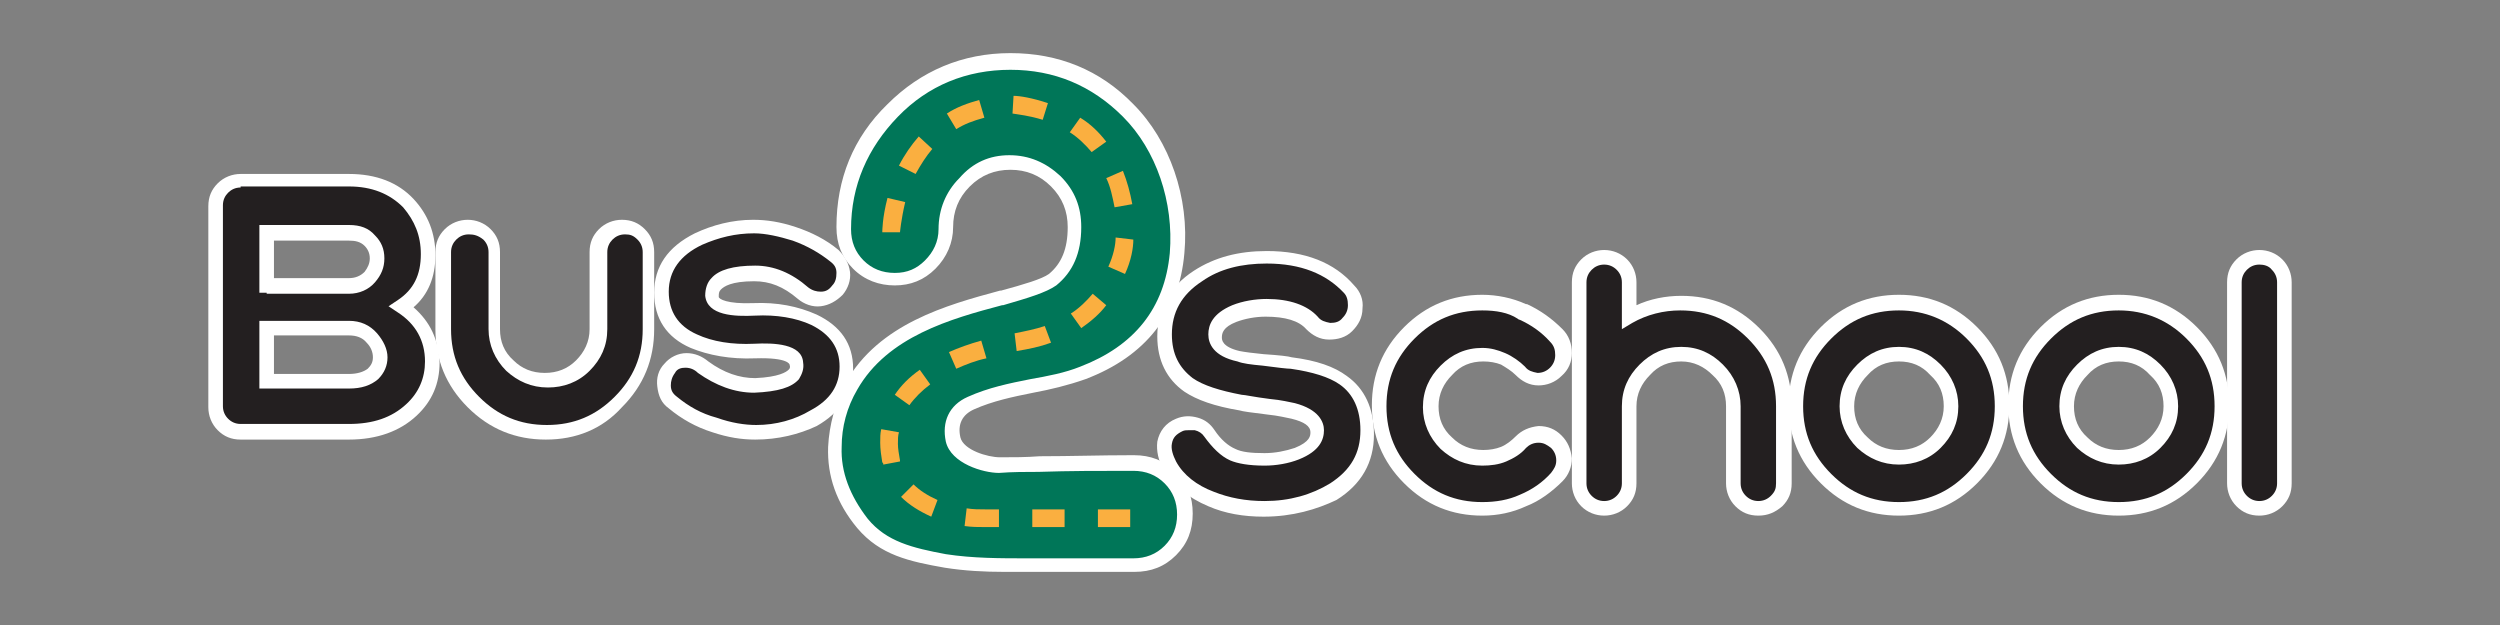 <?xml version="1.0" encoding="utf-8"?>
<!-- Generator: Adobe Illustrator 21.0.2, SVG Export Plug-In . SVG Version: 6.00 Build 0)  -->
<svg version="1.1" id="Layer_1" xmlns="http://www.w3.org/2000/svg" xmlns:xlink="http://www.w3.org/1999/xlink" x="0px" y="0px"
	 viewBox="0 0 240 60" style="enable-background:new 0 0 240 60;" xml:space="preserve">
<rect x="0" y="0" width="240" height="60" fill="#808080" stroke="none"/>
<style type="text/css">
	.st0{fill:#231F20;}
	.st1{fill:#FFFFFF;}
	.st2{fill:#007658;}
	.st3{fill:#FAAF40;}
</style>
<g>
	<g>
		<path class="st0" d="M33.5,17.3c2.4,0,4.3,0.7,5.7,2.2c1.2,1.3,1.9,3,1.9,4.9c0,2.2-0.8,3.9-2.5,5c1.9,1.3,2.9,3.1,2.9,5.3
			c0,1.8-0.7,3.4-2,4.6c-1.5,1.4-3.4,2.1-6,2.1H23.1c-0.7,0-1.3-0.2-1.7-0.7c-0.5-0.5-0.7-1.1-0.7-1.7V19.8c0-0.7,0.2-1.3,0.7-1.7
			c0.5-0.5,1.1-0.7,1.7-0.7H33.5z M25.6,22.2v5.1h7.9c0.8,0,1.5-0.3,2-0.9c0.5-0.5,0.7-1.1,0.7-1.8c0-0.7-0.2-1.3-0.7-1.7
			c-0.5-0.5-1.2-0.8-2-0.8H25.6z M25.6,31.5v5.1h7.9c1,0,1.7-0.2,2.3-0.7c0.5-0.4,0.7-1,0.7-1.6c0-0.7-0.3-1.3-0.8-1.9
			c-0.6-0.6-1.3-1-2.2-1H25.6z"/>
		<path class="st1" d="M33.5,42.2H23.1c-0.9,0-1.6-0.3-2.2-0.9c-0.6-0.6-0.9-1.4-0.9-2.2V19.8c0-0.9,0.3-1.6,0.9-2.2
			c0.6-0.6,1.4-0.9,2.2-0.9h10.4c2.6,0,4.7,0.8,6.2,2.4c1.4,1.5,2.1,3.3,2.1,5.4c0,2.1-0.7,3.8-2.1,5c1.6,1.4,2.4,3.1,2.5,5.3
			c0,2-0.7,3.7-2.2,5.1C38.4,41.4,36.2,42.2,33.5,42.2z M23.1,18c-0.5,0-0.9,0.2-1.2,0.5c-0.3,0.3-0.5,0.7-0.5,1.2v19.3
			c0,0.5,0.2,0.9,0.5,1.2c0.3,0.3,0.7,0.5,1.2,0.5h10.4c2.3,0,4.1-0.6,5.5-1.9c1.2-1.1,1.8-2.5,1.8-4.1c0-2-0.9-3.6-2.6-4.7
			l-0.9-0.6l0.9-0.6c1.5-1,2.2-2.4,2.2-4.4c0-1.8-0.6-3.2-1.7-4.5c-1.3-1.3-3-2-5.2-2H23.1z M33.5,37.3h-8.6v-6.5h8.6
			c1.1,0,2,0.4,2.7,1.2c0.6,0.7,1,1.5,1,2.3c0,0.8-0.3,1.5-0.9,2.1C35.6,37,34.7,37.3,33.5,37.3z M26.3,35.9h7.2
			c0.8,0,1.4-0.2,1.8-0.5c0.3-0.3,0.5-0.6,0.5-1.1c0-0.5-0.2-1-0.6-1.4c-0.4-0.5-1-0.7-1.7-0.7h-7.2V35.9z M25.6,28.1h-0.7v-6.5h8.6
			c1.1,0,1.9,0.3,2.5,1c0.6,0.6,0.9,1.3,0.9,2.2c0,0.9-0.3,1.6-0.9,2.3c-0.6,0.7-1.5,1.1-2.5,1.1H25.6z M26.3,26.7h7.2
			c0.6,0,1.1-0.2,1.5-0.6c0.3-0.4,0.5-0.8,0.5-1.3c0-0.5-0.2-0.9-0.5-1.2c-0.4-0.4-0.9-0.5-1.5-0.5h-7.2V26.7z"/>
	</g>
	<g>
		<path class="st0" d="M57.4,24.2c0-0.7,0.2-1.2,0.7-1.7c0.5-0.5,1.1-0.7,1.7-0.7c0.7,0,1.2,0.2,1.7,0.7c0.5,0.5,0.7,1,0.7,1.7v7.4
			c0,2.7-1,5-2.9,7c-1.9,1.9-4.3,2.9-7,2.9c-2.7,0-5-1-7-2.9c-1.9-1.9-2.9-4.3-2.9-7v-7.4c0-0.7,0.2-1.2,0.7-1.7
			c0.5-0.5,1.1-0.7,1.7-0.7s1.3,0.2,1.7,0.7c0.5,0.5,0.7,1,0.7,1.7v7.4c0,1.4,0.5,2.5,1.5,3.5c1,1,2.1,1.4,3.5,1.4
			c1.4,0,2.5-0.5,3.5-1.4c1-1,1.5-2.1,1.5-3.5V24.2z"/>
		<path class="st1" d="M52.4,42.2c-2.9,0-5.4-1-7.5-3.1c-2.1-2.1-3.1-4.6-3.1-7.5v-7.4c0-0.9,0.3-1.6,0.9-2.2
			c0.6-0.6,1.4-0.9,2.2-0.9s1.6,0.3,2.2,0.9c0.6,0.6,0.9,1.3,0.9,2.2v7.4c0,1.2,0.4,2.2,1.3,3c0.8,0.8,1.8,1.2,3,1.2
			c1.2,0,2.2-0.4,3-1.2c0.8-0.8,1.3-1.8,1.3-3v-7.4c0-0.9,0.3-1.6,0.9-2.2c0.6-0.6,1.4-0.9,2.2-0.9c0.9,0,1.6,0.3,2.2,0.9
			c0.6,0.6,0.9,1.3,0.9,2.2v7.4c0,2.9-1,5.4-3.1,7.5C57.8,41.2,55.3,42.2,52.4,42.2z M45,22.5c-0.5,0-0.9,0.2-1.2,0.5
			c-0.3,0.3-0.5,0.7-0.5,1.2v7.4c0,2.6,0.9,4.7,2.7,6.5c1.8,1.8,3.9,2.7,6.5,2.7c2.6,0,4.7-0.9,6.5-2.7c1.8-1.8,2.7-3.9,2.7-6.5
			v-7.4c0-0.5-0.2-0.9-0.5-1.2c-0.4-0.4-0.7-0.5-1.2-0.5c-0.5,0-0.9,0.2-1.2,0.5c-0.3,0.3-0.5,0.7-0.5,1.2v7.4c0,1.6-0.6,2.9-1.7,4
			c-1.1,1.1-2.5,1.6-4,1.6c-1.6,0-2.9-0.6-4-1.6c-1.1-1.1-1.7-2.5-1.7-4v-7.4c0-0.5-0.2-0.9-0.5-1.2C45.9,22.6,45.5,22.5,45,22.5z"
			/>
	</g>
	<g>
		<path class="st0" d="M81,26.2c0,0.6-0.1,1.2-0.6,1.7c-0.4,0.5-1,0.8-1.6,0.8c-0.6,0-1.2-0.1-1.7-0.6c-1.5-1.3-3-1.9-4.7-1.9
			c-2.8,0-4.2,0.8-4.1,2.2c0.1,0.9,1.4,1.3,4.1,1.2c2.2-0.1,4.1,0.3,5.7,1c2.1,0.9,3.1,2.5,3.1,4.6c0,2.1-1,3.7-3.1,4.8
			c-1.7,0.9-3.5,1.4-5.6,1.4c-1.2,0-2.5-0.2-4-0.7c-1.5-0.5-2.9-1.2-4-2.2c-0.5-0.4-0.8-1-0.9-1.6c-0.1-0.7,0.1-1.2,0.5-1.7
			c0.4-0.5,0.9-0.7,1.6-0.7c0.6,0,1.2,0.2,1.7,0.7c1.6,1.2,3.3,1.8,5,1.8c2.9-0.1,4.2-0.8,4-2.1c-0.1-0.9-1.4-1.3-4-1.2
			c-2.3,0.1-4.3-0.2-5.8-1c-2.1-0.9-3.1-2.5-3.1-4.7c0-2.2,1.2-3.9,3.6-5.1c1.7-0.8,3.4-1.2,5.3-1.2c1.2,0,2.5,0.2,3.9,0.7
			c1.5,0.5,2.7,1.2,3.8,2.1C80.7,25,81,25.5,81,26.2z"/>
		<path class="st1" d="M72.5,42.2c-1.3,0-2.6-0.2-4.1-0.7c-1.6-0.5-3-1.3-4.2-2.3c-0.7-0.5-1-1.2-1.1-2.1c-0.1-0.8,0.1-1.6,0.7-2.2
			c0.5-0.6,1.3-1,2.1-1c0.8,0,1.5,0.3,2.1,0.8c1.5,1.1,3,1.6,4.5,1.6c2.3-0.1,3-0.6,3.2-0.8c0.1-0.1,0.2-0.2,0.1-0.5l0,0
			c0,0-0.1-0.7-3.3-0.6c-2.4,0.1-4.5-0.3-6.2-1c-2.3-1-3.5-2.8-3.5-5.3c0-2.5,1.3-4.4,3.9-5.7c1.7-0.8,3.6-1.3,5.6-1.3
			c1.3,0,2.6,0.2,4.1,0.7c1.5,0.5,2.9,1.2,4.1,2.2c0.6,0.6,1,1.3,1.1,2.1l0,0c0.1,0.8-0.2,1.6-0.7,2.2c-0.6,0.6-1.3,1-2.1,1.1
			c-0.8,0.1-1.6-0.2-2.2-0.7c-1.4-1.2-2.7-1.7-4.2-1.7c-2.2,0-2.9,0.5-3.2,0.8c-0.2,0.2-0.2,0.4-0.2,0.7c0,0.2,0.8,0.7,3.3,0.6
			c2.3-0.1,4.3,0.3,6.1,1.1c2.3,1.1,3.5,2.8,3.5,5.2c0,2.3-1.2,4.2-3.5,5.5C76.7,41.7,74.7,42.2,72.5,42.2
			C72.5,42.2,72.5,42.2,72.5,42.2z M65.8,35.3c-0.4,0-0.8,0.1-1,0.5c-0.3,0.4-0.4,0.8-0.4,1.2c0,0.5,0.2,0.8,0.6,1.1
			c1.1,0.9,2.3,1.6,3.8,2c1.4,0.5,2.7,0.7,3.8,0.7c1.9,0,3.7-0.5,5.2-1.4c1.9-1,2.8-2.4,2.8-4.2c0-1.8-0.9-3.1-2.7-4
			c-1.5-0.7-3.4-1-5.4-0.9c-2,0.1-4.6,0-4.8-1.9c0-0.7,0.2-1.3,0.6-1.7c0.7-0.8,2.1-1.2,4.2-1.2c1.8,0,3.5,0.7,5.1,2.1
			c0.4,0.3,0.8,0.4,1.2,0.4c0.5,0,0.8-0.2,1.1-0.6c0.3-0.3,0.4-0.7,0.4-1.2c0-0.5-0.2-0.8-0.6-1.1c-1-0.8-2.2-1.5-3.6-2
			c-1.3-0.4-2.6-0.7-3.7-0.7c-1.8,0-3.4,0.4-5,1.1c-2.1,1-3.2,2.5-3.2,4.5c0,1.9,0.9,3.3,2.7,4.1c1.5,0.7,3.4,1,5.5,0.9
			c1.9-0.1,4.6,0,4.7,1.8c0.1,0.6-0.1,1.1-0.4,1.6c-0.7,0.8-2,1.2-4.3,1.3c0,0,0,0,0,0c-1.9,0-3.7-0.7-5.4-1.9
			C66.7,35.5,66.3,35.3,65.8,35.3C65.8,35.3,65.8,35.3,65.8,35.3z"/>
	</g>
	<g>
		<path class="st0" d="M130.2,29.4c0,0.7-0.3,1.2-0.8,1.7c-0.5,0.4-1.1,0.7-1.7,0.6c-0.7,0-1.2-0.3-1.7-0.8c-0.9-1-2.3-1.5-4.4-1.5
			c-1.1,0-2.1,0.2-3.1,0.5c-1.3,0.5-1.9,1.2-1.9,2.1c0,1,0.8,1.6,2.3,2c0.5,0.1,1.3,0.2,2.3,0.4c1.5,0.1,2.3,0.2,2.7,0.3
			c2.2,0.3,3.9,0.9,5,1.6c1.5,1.1,2.3,2.7,2.3,5c0,2.4-1.1,4.3-3.3,5.7c-1.9,1.2-4.1,1.8-6.6,1.8c-1.9,0-3.6-0.3-5.1-1
			c-1.8-0.7-3.1-1.8-3.9-3.2c-0.5-0.8-0.6-1.5-0.5-2.2c0.1-0.8,0.6-1.4,1.4-1.7c0.5-0.2,1-0.2,1.6-0.1c0.5,0.1,1,0.4,1.3,0.9
			c0.7,1,1.5,1.7,2.2,2c0.7,0.3,1.7,0.5,3,0.5c1.1,0,2.1-0.2,3.1-0.6c1.3-0.5,2-1.2,2-2.1c0-0.9-0.8-1.6-2.3-2
			c-0.5-0.1-1.3-0.3-2.3-0.4c-1.5-0.2-2.4-0.3-2.7-0.4c-2.2-0.4-3.9-0.9-5-1.7c-1.5-1.1-2.3-2.6-2.3-4.7c0-2.4,1.1-4.3,3.2-5.7
			c1.9-1.2,4.1-1.8,6.6-1.8c3.5,0,6.1,1,7.9,3C130,28.2,130.2,28.7,130.2,29.4z"/>
		<path class="st1" d="M121.3,49.6c-1.9,0-3.7-0.3-5.3-1c-1.9-0.8-3.4-2-4.3-3.5c-0.5-0.9-0.7-1.8-0.6-2.7c0.2-1,0.8-1.8,1.8-2.2
			c0.7-0.3,1.4-0.3,2.1-0.1c0.7,0.2,1.2,0.6,1.6,1.2c0.6,0.9,1.3,1.5,2,1.8c0.6,0.3,1.5,0.4,2.8,0.4c1,0,2-0.2,2.9-0.5
			c1.5-0.6,1.5-1.2,1.5-1.5c0-0.6-0.6-1-1.8-1.3c-0.5-0.1-1.3-0.3-2.3-0.4c-1.6-0.2-2.4-0.3-2.7-0.4c-2.4-0.4-4.1-1-5.3-1.8
			c-1.7-1.2-2.6-3-2.6-5.3c0-2.7,1.2-4.8,3.5-6.3c2-1.3,4.3-1.9,7-1.9c3.7,0,6.5,1.1,8.4,3.3c0.6,0.6,0.9,1.4,0.8,2.2l0,0
			c0,0.9-0.4,1.6-1,2.2c-0.6,0.6-1.4,0.8-2.2,0.8c-0.9,0-1.6-0.4-2.2-1c-0.7-0.8-2-1.2-3.9-1.2c-1,0-2,0.2-2.8,0.5
			c-1.3,0.5-1.4,1.1-1.4,1.5c0,0.2,0,0.9,1.7,1.3c0.5,0.1,1.3,0.2,2.3,0.3c1.5,0.1,2.4,0.2,2.7,0.3c2.4,0.3,4.1,0.9,5.3,1.8
			c1.7,1.2,2.6,3.1,2.6,5.6c0,2.7-1.2,4.8-3.6,6.3C126.4,48.9,124.1,49.6,121.3,49.6C121.4,49.6,121.3,49.6,121.3,49.6z M114.1,41.3
			c-0.2,0-0.4,0-0.6,0.1c-0.6,0.3-0.9,0.6-1,1.2c-0.1,0.5,0.1,1.1,0.4,1.7c0.7,1.3,2,2.3,3.6,2.9c1.5,0.6,3.1,0.9,4.9,0.9
			c2.4,0,4.5-0.6,6.3-1.7c2-1.3,2.9-2.9,2.9-5.1c0-2-0.7-3.5-2-4.4c-1-0.7-2.6-1.2-4.7-1.5c-0.3,0-1.2-0.1-2.7-0.3
			c-1.1-0.1-1.9-0.2-2.4-0.4c-2.3-0.5-2.8-1.7-2.8-2.6c0-0.9,0.4-2,2.3-2.8c1-0.4,2.2-0.6,3.3-0.6c2.2,0,3.9,0.6,4.9,1.7
			c0.3,0.4,0.7,0.5,1.2,0.6c0.5,0,0.9-0.1,1.2-0.5c0.3-0.3,0.5-0.7,0.5-1.2v0c0-0.5-0.1-0.9-0.4-1.2c-1.7-1.8-4.1-2.8-7.4-2.8
			c-2.4,0-4.5,0.5-6.2,1.7c-2,1.3-2.9,3-2.9,5.1c0,1.9,0.7,3.2,2,4.2c1,0.7,2.6,1.2,4.7,1.6c0.3,0,1.1,0.2,2.7,0.4
			c1.1,0.1,1.9,0.3,2.4,0.4c2.3,0.6,2.8,1.8,2.8,2.6c0,0.9-0.4,2-2.4,2.8c-1,0.4-2.2,0.6-3.3,0.6c-1.5,0-2.6-0.2-3.3-0.5
			c-0.9-0.4-1.7-1.2-2.5-2.3c-0.2-0.3-0.5-0.5-0.9-0.6C114.5,41.3,114.3,41.3,114.1,41.3z"/>
	</g>
	<g>
		<path class="st0" d="M147.6,41.6c0.7,0,1.3,0.2,1.8,0.7c0.5,0.5,0.7,1,0.7,1.7c0,0.7-0.2,1.2-0.7,1.7c-0.9,1-2,1.7-3.3,2.3
			c-1.2,0.5-2.5,0.8-3.9,0.8c-2.7,0-5-1-7-2.9c-1.9-1.9-2.9-4.3-2.9-7c0-2.7,1-5.1,2.9-7c1.9-1.9,4.3-2.9,7-2.9
			c1.4,0,2.7,0.3,3.9,0.8c0,0,0.1,0,0.2,0.1c1.2,0.5,2.2,1.3,3.1,2.2c0.5,0.5,0.7,1.1,0.7,1.8c0,0.7-0.3,1.2-0.7,1.7
			c-0.5,0.5-1.1,0.7-1.8,0.7c-0.7,0-1.2-0.3-1.7-0.8c-0.5-0.5-1-0.8-1.7-1.1c-0.6-0.3-1.3-0.4-2-0.4c-1.4,0-2.5,0.5-3.5,1.5
			c-1,1-1.5,2.1-1.5,3.5c0,1.4,0.5,2.5,1.5,3.5c1,1,2.1,1.4,3.5,1.4c0.7,0,1.3-0.1,2-0.4c0.6-0.3,1.2-0.7,1.6-1.2
			C146.4,41.9,147,41.7,147.6,41.6z"/>
		<path class="st1" d="M142.3,49.5c-2.9,0-5.4-1-7.5-3.1c-2.1-2.1-3.1-4.6-3.1-7.5c0-2.9,1-5.4,3.1-7.5c2.1-2.1,4.6-3.1,7.5-3.1
			c1.4,0,2.9,0.3,4.2,0.9l0,0c0,0,0.1,0,0.1,0c1.3,0.6,2.4,1.4,3.4,2.4c0.6,0.6,0.9,1.4,0.9,2.3c0,0.8-0.3,1.6-1,2.2
			c-0.6,0.6-1.4,0.9-2.2,0.9c-0.9,0-1.6-0.4-2.2-1c-0.4-0.4-0.9-0.7-1.4-1c-0.5-0.2-1.1-0.3-1.7-0.3c-1.2,0-2.2,0.4-3,1.3
			c-0.8,0.8-1.3,1.8-1.3,3c0,1.2,0.4,2.2,1.3,3c0.8,0.8,1.8,1.2,3,1.2c0.6,0,1.2-0.1,1.7-0.3c0.5-0.2,1-0.6,1.4-1
			c0.6-0.6,1.3-0.9,2.2-1c0.9,0,1.6,0.3,2.2,0.9c0.6,0.6,0.9,1.3,1,2.2c0,0.8-0.3,1.6-0.9,2.2c-1,1-2.2,1.9-3.5,2.4
			C145.2,49.2,143.8,49.5,142.3,49.5z M142.3,29.8c-2.6,0-4.7,0.9-6.5,2.7c-1.8,1.8-2.7,3.9-2.7,6.5c0,2.6,0.9,4.7,2.7,6.5
			c1.8,1.8,3.9,2.7,6.5,2.7c1.3,0,2.5-0.2,3.6-0.7c1.2-0.5,2.2-1.2,3-2.1c0.3-0.4,0.5-0.7,0.5-1.2c0-0.5-0.2-0.9-0.5-1.2
			c-0.4-0.3-0.7-0.5-1.2-0.5l0,0c-0.5,0-0.9,0.2-1.2,0.5c-0.5,0.6-1.2,1-1.9,1.3c-0.7,0.3-1.5,0.4-2.3,0.4c-1.6,0-2.9-0.6-4-1.6
			c-1.1-1.1-1.7-2.5-1.7-4c0-1.6,0.6-2.9,1.7-4c1.1-1.1,2.4-1.7,4-1.7c0.8,0,1.5,0.2,2.2,0.5c0.7,0.3,1.4,0.8,1.9,1.3
			c0.3,0.4,0.7,0.5,1.2,0.6c0.5,0,0.9-0.2,1.2-0.5c0.3-0.3,0.5-0.7,0.5-1.2c0-0.5-0.1-0.9-0.5-1.3c-0.8-0.9-1.8-1.6-2.9-2.1
			c0,0-0.1,0-0.2-0.1C144.8,30,143.6,29.8,142.3,29.8z"/>
	</g>
	<g>
		<path class="st0" d="M156.4,46.4c0,0.7-0.2,1.3-0.7,1.7c-0.5,0.5-1.1,0.7-1.7,0.7c-0.7,0-1.3-0.2-1.7-0.7
			c-0.5-0.5-0.7-1.1-0.7-1.7V27.1c0-0.7,0.2-1.3,0.7-1.7c0.5-0.5,1.1-0.7,1.7-0.7c0.7,0,1.3,0.2,1.7,0.7c0.5,0.5,0.7,1.1,0.7,1.7
			v3.3c1.5-0.9,3.2-1.3,5-1.3c2.7,0,5.1,1,7,2.9c1.9,1.9,2.9,4.3,2.9,7v7.4c0,0.7-0.2,1.3-0.7,1.7c-0.5,0.5-1,0.7-1.7,0.7
			c-0.7,0-1.3-0.2-1.7-0.7c-0.5-0.5-0.7-1.1-0.7-1.7V39c0-1.4-0.5-2.5-1.5-3.5c-1-1-2.1-1.5-3.5-1.5c-1.4,0-2.5,0.5-3.5,1.5
			c-1,1-1.5,2.1-1.5,3.5V46.4z"/>
		<path class="st1" d="M168.8,49.5c-0.9,0-1.6-0.3-2.2-0.9c-0.6-0.6-0.9-1.4-0.9-2.2V39c0-1.2-0.4-2.2-1.3-3c-0.8-0.8-1.8-1.3-3-1.3
			c-1.2,0-2.2,0.4-3,1.3c-0.8,0.8-1.3,1.8-1.3,3v7.4c0,0.9-0.3,1.6-0.9,2.2c-0.6,0.6-1.4,0.9-2.2,0.9s-1.6-0.3-2.2-0.9
			c-0.6-0.6-0.9-1.4-0.9-2.2V27.1c0-0.9,0.3-1.6,0.9-2.2c0.6-0.6,1.4-0.9,2.2-0.9s1.6,0.3,2.2,0.9c0.6,0.6,0.9,1.4,0.9,2.2v2.2
			c1.3-0.6,2.8-0.9,4.3-0.9c2.9,0,5.4,1,7.5,3.1c2.1,2.1,3.1,4.6,3.1,7.5v7.4c0,0.9-0.3,1.6-0.9,2.2
			C170.4,49.2,169.7,49.5,168.8,49.5z M161.4,33.3c1.6,0,2.9,0.6,4,1.7c1.1,1.1,1.7,2.5,1.7,4v7.4c0,0.5,0.2,0.9,0.5,1.2
			c0.3,0.3,0.7,0.5,1.2,0.5c0.5,0,0.9-0.2,1.2-0.5c0.4-0.4,0.5-0.7,0.5-1.2V39c0-2.6-0.9-4.7-2.7-6.5c-1.8-1.8-3.9-2.7-6.5-2.7
			c-1.6,0-3.2,0.4-4.6,1.2l-1,0.6v-4.5c0-0.5-0.2-0.9-0.5-1.2c-0.3-0.3-0.7-0.5-1.2-0.5c-0.5,0-0.9,0.2-1.2,0.5
			c-0.3,0.3-0.5,0.7-0.5,1.2v19.3c0,0.5,0.2,0.9,0.5,1.2c0.3,0.3,0.7,0.5,1.2,0.5c0.5,0,0.9-0.2,1.2-0.5c0.3-0.3,0.5-0.7,0.5-1.2V39
			c0-1.6,0.6-2.9,1.7-4C158.5,33.9,159.8,33.3,161.4,33.3z"/>
	</g>
	<g>
		<path class="st0" d="M182.3,29.1c2.7,0,5.1,1,7,2.9c1.9,1.9,2.9,4.3,2.9,7c0,2.7-1,5-2.9,7c-1.9,1.9-4.3,2.9-7,2.9
			c-2.7,0-5-1-7-2.9c-1.9-1.9-2.9-4.3-2.9-7c0-2.7,1-5.1,2.9-7C177.2,30.1,179.6,29.1,182.3,29.1z M178.8,35.5c-1,1-1.5,2.1-1.5,3.5
			c0,1.4,0.5,2.5,1.5,3.5c1,1,2.1,1.4,3.5,1.4c1.4,0,2.5-0.5,3.5-1.4c1-1,1.5-2.1,1.5-3.5c0-1.4-0.5-2.5-1.5-3.5
			c-1-1-2.1-1.5-3.5-1.5C180.9,34,179.7,34.5,178.8,35.5z"/>
		<path class="st1" d="M182.3,49.5c-2.9,0-5.4-1-7.5-3.1c-2.1-2.1-3.1-4.6-3.1-7.5c0-2.9,1-5.4,3.1-7.5c2.1-2.1,4.6-3.1,7.5-3.1
			c2.9,0,5.4,1,7.5,3.1c2.1,2.1,3.1,4.6,3.1,7.5c0,2.9-1,5.4-3.1,7.5C187.7,48.5,185.2,49.5,182.3,49.5z M182.3,29.8
			c-2.6,0-4.7,0.9-6.5,2.7c-1.8,1.8-2.7,3.9-2.7,6.5c0,2.6,0.9,4.7,2.7,6.5c1.8,1.8,3.9,2.7,6.5,2.7c2.6,0,4.7-0.9,6.5-2.7
			s2.7-3.9,2.7-6.5c0-2.6-0.9-4.7-2.7-6.5C187,30.7,184.8,29.8,182.3,29.8z M182.3,44.6c-1.6,0-2.9-0.6-4-1.6
			c-1.1-1.1-1.7-2.5-1.7-4c0-1.6,0.6-2.9,1.7-4c1.1-1.1,2.4-1.7,4-1.7c1.6,0,2.9,0.6,4,1.7c1.1,1.1,1.7,2.5,1.7,4
			c0,1.6-0.6,2.9-1.7,4C185.2,44.1,183.8,44.6,182.3,44.6z M182.3,34.7c-1.2,0-2.2,0.4-3,1.3l0,0c-0.8,0.8-1.3,1.8-1.3,3
			c0,1.2,0.4,2.2,1.3,3c0.8,0.8,1.8,1.2,3,1.2c1.2,0,2.2-0.4,3-1.2c0.8-0.8,1.3-1.8,1.3-3c0-1.2-0.4-2.2-1.3-3
			C184.5,35.1,183.5,34.7,182.3,34.7z"/>
	</g>
	<g>
		<path class="st0" d="M203.4,29.1c2.7,0,5.1,1,7,2.9c1.9,1.9,2.9,4.3,2.9,7c0,2.7-1,5-2.9,7c-1.9,1.9-4.3,2.9-7,2.9
			c-2.7,0-5-1-7-2.9c-1.9-1.9-2.9-4.3-2.9-7c0-2.7,1-5.1,2.9-7C198.3,30.1,200.7,29.1,203.4,29.1z M199.9,35.5c-1,1-1.5,2.1-1.5,3.5
			c0,1.4,0.5,2.5,1.5,3.5c1,1,2.1,1.4,3.5,1.4c1.4,0,2.5-0.5,3.5-1.4c1-1,1.5-2.1,1.5-3.5c0-1.4-0.5-2.5-1.5-3.5
			c-1-1-2.1-1.5-3.5-1.5C202,34,200.8,34.5,199.9,35.5z"/>
		<path class="st1" d="M203.4,49.5c-2.9,0-5.4-1-7.5-3.1c-2.1-2.1-3.1-4.6-3.1-7.5c0-2.9,1-5.4,3.1-7.5c2.1-2.1,4.6-3.1,7.5-3.1
			c2.9,0,5.4,1,7.5,3.1c2.1,2.1,3.1,4.6,3.1,7.5c0,2.9-1,5.4-3.1,7.5C208.8,48.5,206.3,49.5,203.4,49.5z M203.4,29.8
			c-2.6,0-4.7,0.9-6.5,2.7c-1.8,1.8-2.7,3.9-2.7,6.5c0,2.6,0.9,4.7,2.7,6.5c1.8,1.8,3.9,2.7,6.5,2.7c2.6,0,4.7-0.9,6.5-2.7
			s2.7-3.9,2.7-6.5c0-2.6-0.9-4.7-2.7-6.5C208.1,30.7,205.9,29.8,203.4,29.8z M203.4,44.6c-1.6,0-2.9-0.6-4-1.6
			c-1.1-1.1-1.7-2.5-1.7-4c0-1.6,0.6-2.9,1.7-4c1.1-1.1,2.4-1.7,4-1.7c1.6,0,2.9,0.6,4,1.7c1.1,1.1,1.7,2.5,1.7,4
			c0,1.6-0.6,2.9-1.7,4C206.3,44.1,204.9,44.6,203.4,44.6z M203.4,34.7c-1.2,0-2.2,0.4-3,1.3l0,0c-0.8,0.8-1.3,1.8-1.3,3
			c0,1.2,0.4,2.2,1.3,3c0.8,0.8,1.8,1.2,3,1.2c1.2,0,2.2-0.4,3-1.2c0.8-0.8,1.3-1.8,1.3-3c0-1.2-0.4-2.2-1.3-3
			C205.6,35.1,204.6,34.7,203.4,34.7z"/>
	</g>
	<g>
		<path class="st0" d="M219.3,46.4c0,0.7-0.2,1.3-0.7,1.7c-0.5,0.5-1.1,0.7-1.7,0.7c-0.7,0-1.3-0.2-1.7-0.7
			c-0.5-0.5-0.7-1.1-0.7-1.7V27.1c0-0.7,0.2-1.3,0.7-1.7c0.5-0.5,1.1-0.7,1.7-0.7c0.7,0,1.3,0.2,1.7,0.7c0.5,0.5,0.7,1.1,0.7,1.7
			V46.4z"/>
		<path class="st1" d="M216.9,49.5c-0.9,0-1.6-0.3-2.2-0.9c-0.6-0.6-0.9-1.4-0.9-2.2V27.1c0-0.9,0.3-1.6,0.9-2.2
			c0.6-0.6,1.4-0.9,2.2-0.9s1.6,0.3,2.2,0.9c0.6,0.6,0.9,1.4,0.9,2.2v19.3c0,0.9-0.3,1.6-0.9,2.2C218.5,49.2,217.7,49.5,216.9,49.5z
			 M216.9,25.4c-0.5,0-0.9,0.2-1.2,0.5c-0.3,0.3-0.5,0.7-0.5,1.2v19.3c0,0.5,0.2,0.9,0.5,1.2c0.3,0.3,0.7,0.5,1.2,0.5
			s0.9-0.2,1.2-0.5c0.3-0.3,0.5-0.7,0.5-1.2V27.1c0-0.5-0.2-0.9-0.5-1.2C217.8,25.5,217.3,25.4,216.9,25.4z"/>
	</g>
	<g>
		<g>
			<g>
				<path class="st2" d="M89.2,25.3c-1,1-2.1,1.4-3.4,1.4c-1.4,0-2.5-0.5-3.5-1.4c-1-1-1.4-2.1-1.4-3.5c0-4.4,1.6-8.2,4.7-11.3
					c3.1-3.1,6.9-4.7,11.3-4.7c4.4,0,8.2,1.6,11.3,4.7c3.5,3.5,5.2,8.8,4.7,13.7c-0.5,5.7-3.7,9.5-9,11.5c-3.5,1.3-7.3,1.3-10.8,2.9
					c-1.5,0.7-2,1.9-1.7,3.5c0.3,1.7,3.1,2.5,4.5,2.5c4.3-0.1,8.3-0.1,12.5-0.1c0.1,0,0.2,0,0.4,0c1.4,0,2.5,0.5,3.5,1.4
					c1,1,1.4,2.1,1.4,3.5s-0.5,2.5-1.4,3.5c-1,1-2.1,1.4-3.5,1.4c-2.5,0-5.1,0-7.6,0c-3.5,0-7,0.3-10.5-0.3c-3.2-0.5-5.9-1.1-8-3.6
					c-1.8-2.1-2.8-4.5-2.7-7.3c0.1-2,0.6-4.1,1.6-5.8c3-5.2,8.9-7,14.3-8.5c2.3-0.6,4.1-1.1,4.9-1.8c1.4-1.1,2.1-2.8,2.1-5
					c0-1.7-0.6-3.2-1.8-4.4c-1.2-1.2-2.7-1.8-4.4-1.8c-1.7,0-3.2,0.6-4.4,1.8c-1.2,1.2-1.8,2.7-1.8,4.4
					C90.7,23.2,90.2,24.3,89.2,25.3z"/>
				<path class="st1" d="M96.4,54.9c-1.9,0-3.8-0.1-5.7-0.4c-3.4-0.6-6.2-1.2-8.4-3.8c-2-2.4-2.9-5-2.8-7.8c0.1-2.1,0.7-4.3,1.7-6.2
					c3.2-5.6,9.6-7.4,14.8-8.8l0.1,0c2.2-0.6,3.9-1.1,4.6-1.6c1.2-1,1.8-2.4,1.8-4.5c0-1.5-0.5-2.8-1.6-3.9
					c-1.1-1.1-2.4-1.6-3.9-1.6c-1.5,0-2.8,0.5-3.9,1.6c-1.1,1.1-1.6,2.4-1.6,3.9c0,1.5-0.6,2.9-1.7,4c-1.1,1.1-2.4,1.6-3.9,1.6
					c-1.5,0-2.9-0.5-4-1.6c-1.1-1.1-1.6-2.4-1.6-4c0-4.6,1.6-8.6,4.9-11.8c3.2-3.2,7.2-4.9,11.8-4.9c4.6,0,8.6,1.6,11.8,4.9
					c3.5,3.5,5.4,9,4.9,14.3c-0.5,5.8-3.7,9.9-9.5,12.1c-1.7,0.6-3.4,1-5,1.3c-2,0.4-3.9,0.8-5.7,1.6c-1.1,0.5-1.6,1.4-1.3,2.7
					c0.3,1.2,2.6,1.9,3.8,1.9c1.3,0,2.5,0,3.8-0.1c3,0,5.8-0.1,8.7-0.1h0.4c1.5,0,2.9,0.5,4,1.6c1.1,1.1,1.6,2.4,1.6,4
					s-0.5,2.9-1.6,4s-2.4,1.6-4,1.6h-7.6c-0.8,0-1.6,0-2.4,0C98,54.9,97.2,54.9,96.4,54.9z M96.9,14.9c1.9,0,3.5,0.7,4.9,2
					c1.4,1.4,2,3,2,4.9c0,2.5-0.8,4.3-2.4,5.6c-1,0.7-2.7,1.2-5.1,1.9l-0.1,0c-4.9,1.3-11,3-13.9,8.1c-1,1.7-1.5,3.6-1.5,5.5
					c-0.1,2.4,0.8,4.7,2.5,6.9c1.8,2.2,4.3,2.8,7.5,3.4c2.6,0.4,5.2,0.4,7.9,0.4c0.8,0,1.6,0,2.5,0h7.6c1.2,0,2.2-0.4,3-1.2
					c0.8-0.8,1.2-1.8,1.2-3s-0.4-2.2-1.2-3c-0.8-0.8-1.8-1.2-3-1.2h-0.4c-2.9,0-5.7,0-8.7,0.1c-1.2,0-2.5,0-3.8,0.1c0,0,0,0,0,0
					c-1.5,0-4.6-0.9-5.1-3c-0.4-1.9,0.3-3.5,2.1-4.3c2-0.9,4-1.3,6-1.7c1.7-0.3,3.3-0.6,4.8-1.2c5.2-2,8.1-5.6,8.6-10.9
					c0.4-4.9-1.3-9.9-4.5-13.1c-3-3-6.6-4.5-10.8-4.5c-4.2,0-7.9,1.5-10.8,4.5s-4.5,6.6-4.5,10.8c0,1.2,0.4,2.2,1.2,3
					c0.8,0.8,1.8,1.2,3,1.2c1.2,0,2.1-0.4,2.9-1.2l0,0c0.8-0.8,1.3-1.8,1.3-3c0-1.9,0.7-3.6,2-4.9C93.4,15.6,95,14.9,96.9,14.9z"/>
			</g>
		</g>
		<g>
			<path class="st3" d="M108.5,50.6h-3.1v-1.7h3.1V50.6z M102.2,50.6h-3.1v-1.7h3.1V50.6z M95.9,50.6h-1.3c-0.7,0-1.3,0-2-0.1
				l0.2-1.7c0.6,0.1,1.2,0.1,1.8,0.1h1.3V50.6z M89.4,49.6c-1.1-0.5-2.1-1.1-2.9-1.9l1.2-1.2c0.6,0.6,1.4,1.1,2.3,1.5L89.4,49.6z
				 M84.8,44.6c0-0.2-0.1-0.2-0.1-0.2c-0.1-0.6-0.2-1.3-0.2-1.9c0-0.5,0-0.9,0.1-1.3l1.7,0.3c-0.1,0.3-0.1,0.7-0.1,1.1
				c0,0.5,0.1,1,0.2,1.6c0,0,0,0.1,0,0.1L84.8,44.6z M87.3,38.9l-1.4-1c0.6-0.9,1.4-1.7,2.4-2.4l1,1.4
				C88.5,37.5,87.8,38.2,87.3,38.9z M91.8,35.4l-0.7-1.6c0.9-0.4,2-0.8,3.1-1.1l0.5,1.7C93.7,34.6,92.7,35,91.8,35.4z M97.6,33.7
				L97.4,32c1-0.2,2-0.4,2.9-0.7l0.6,1.6C99.8,33.3,98.8,33.5,97.6,33.7z M103.8,31.5l-1-1.4c0.8-0.5,1.5-1.2,2.1-1.9l1.3,1.1
				C105.6,30.1,104.8,30.8,103.8,31.5z M108,26.3l-1.6-0.7c0.5-1.1,0.7-2.1,0.7-2.8l1.7,0.2C108.8,23.8,108.6,25,108,26.3z
				 M86.4,22.3l-1.7,0c0-0.1,0-1.4,0.5-3.3l1.7,0.4C86.5,21.1,86.4,22.3,86.4,22.3z M107,19.9c-0.2-1-0.4-2-0.8-2.8l1.6-0.7
				c0.4,1,0.7,2.1,0.9,3.2L107,19.9z M87.9,16.7l-1.6-0.8c0.5-1,1.2-2,1.9-2.8l1.3,1.2C88.9,15,88.4,15.8,87.9,16.7z M104.8,14.6
				c-0.6-0.7-1.3-1.4-2.1-1.9l1-1.4c1,0.6,1.8,1.4,2.5,2.3L104.8,14.6z M91.8,12.4l-0.9-1.5c0.9-0.6,2-1,3.1-1.3l0.5,1.7
				C93.4,11.6,92.6,11.9,91.8,12.4z M100.1,11.5c-1.3-0.4-2.3-0.5-2.9-0.6l0.1-1.7c0.6,0,1.8,0.2,3.3,0.7L100.1,11.5z"/>
		</g>
	</g>
</g>
</svg>
